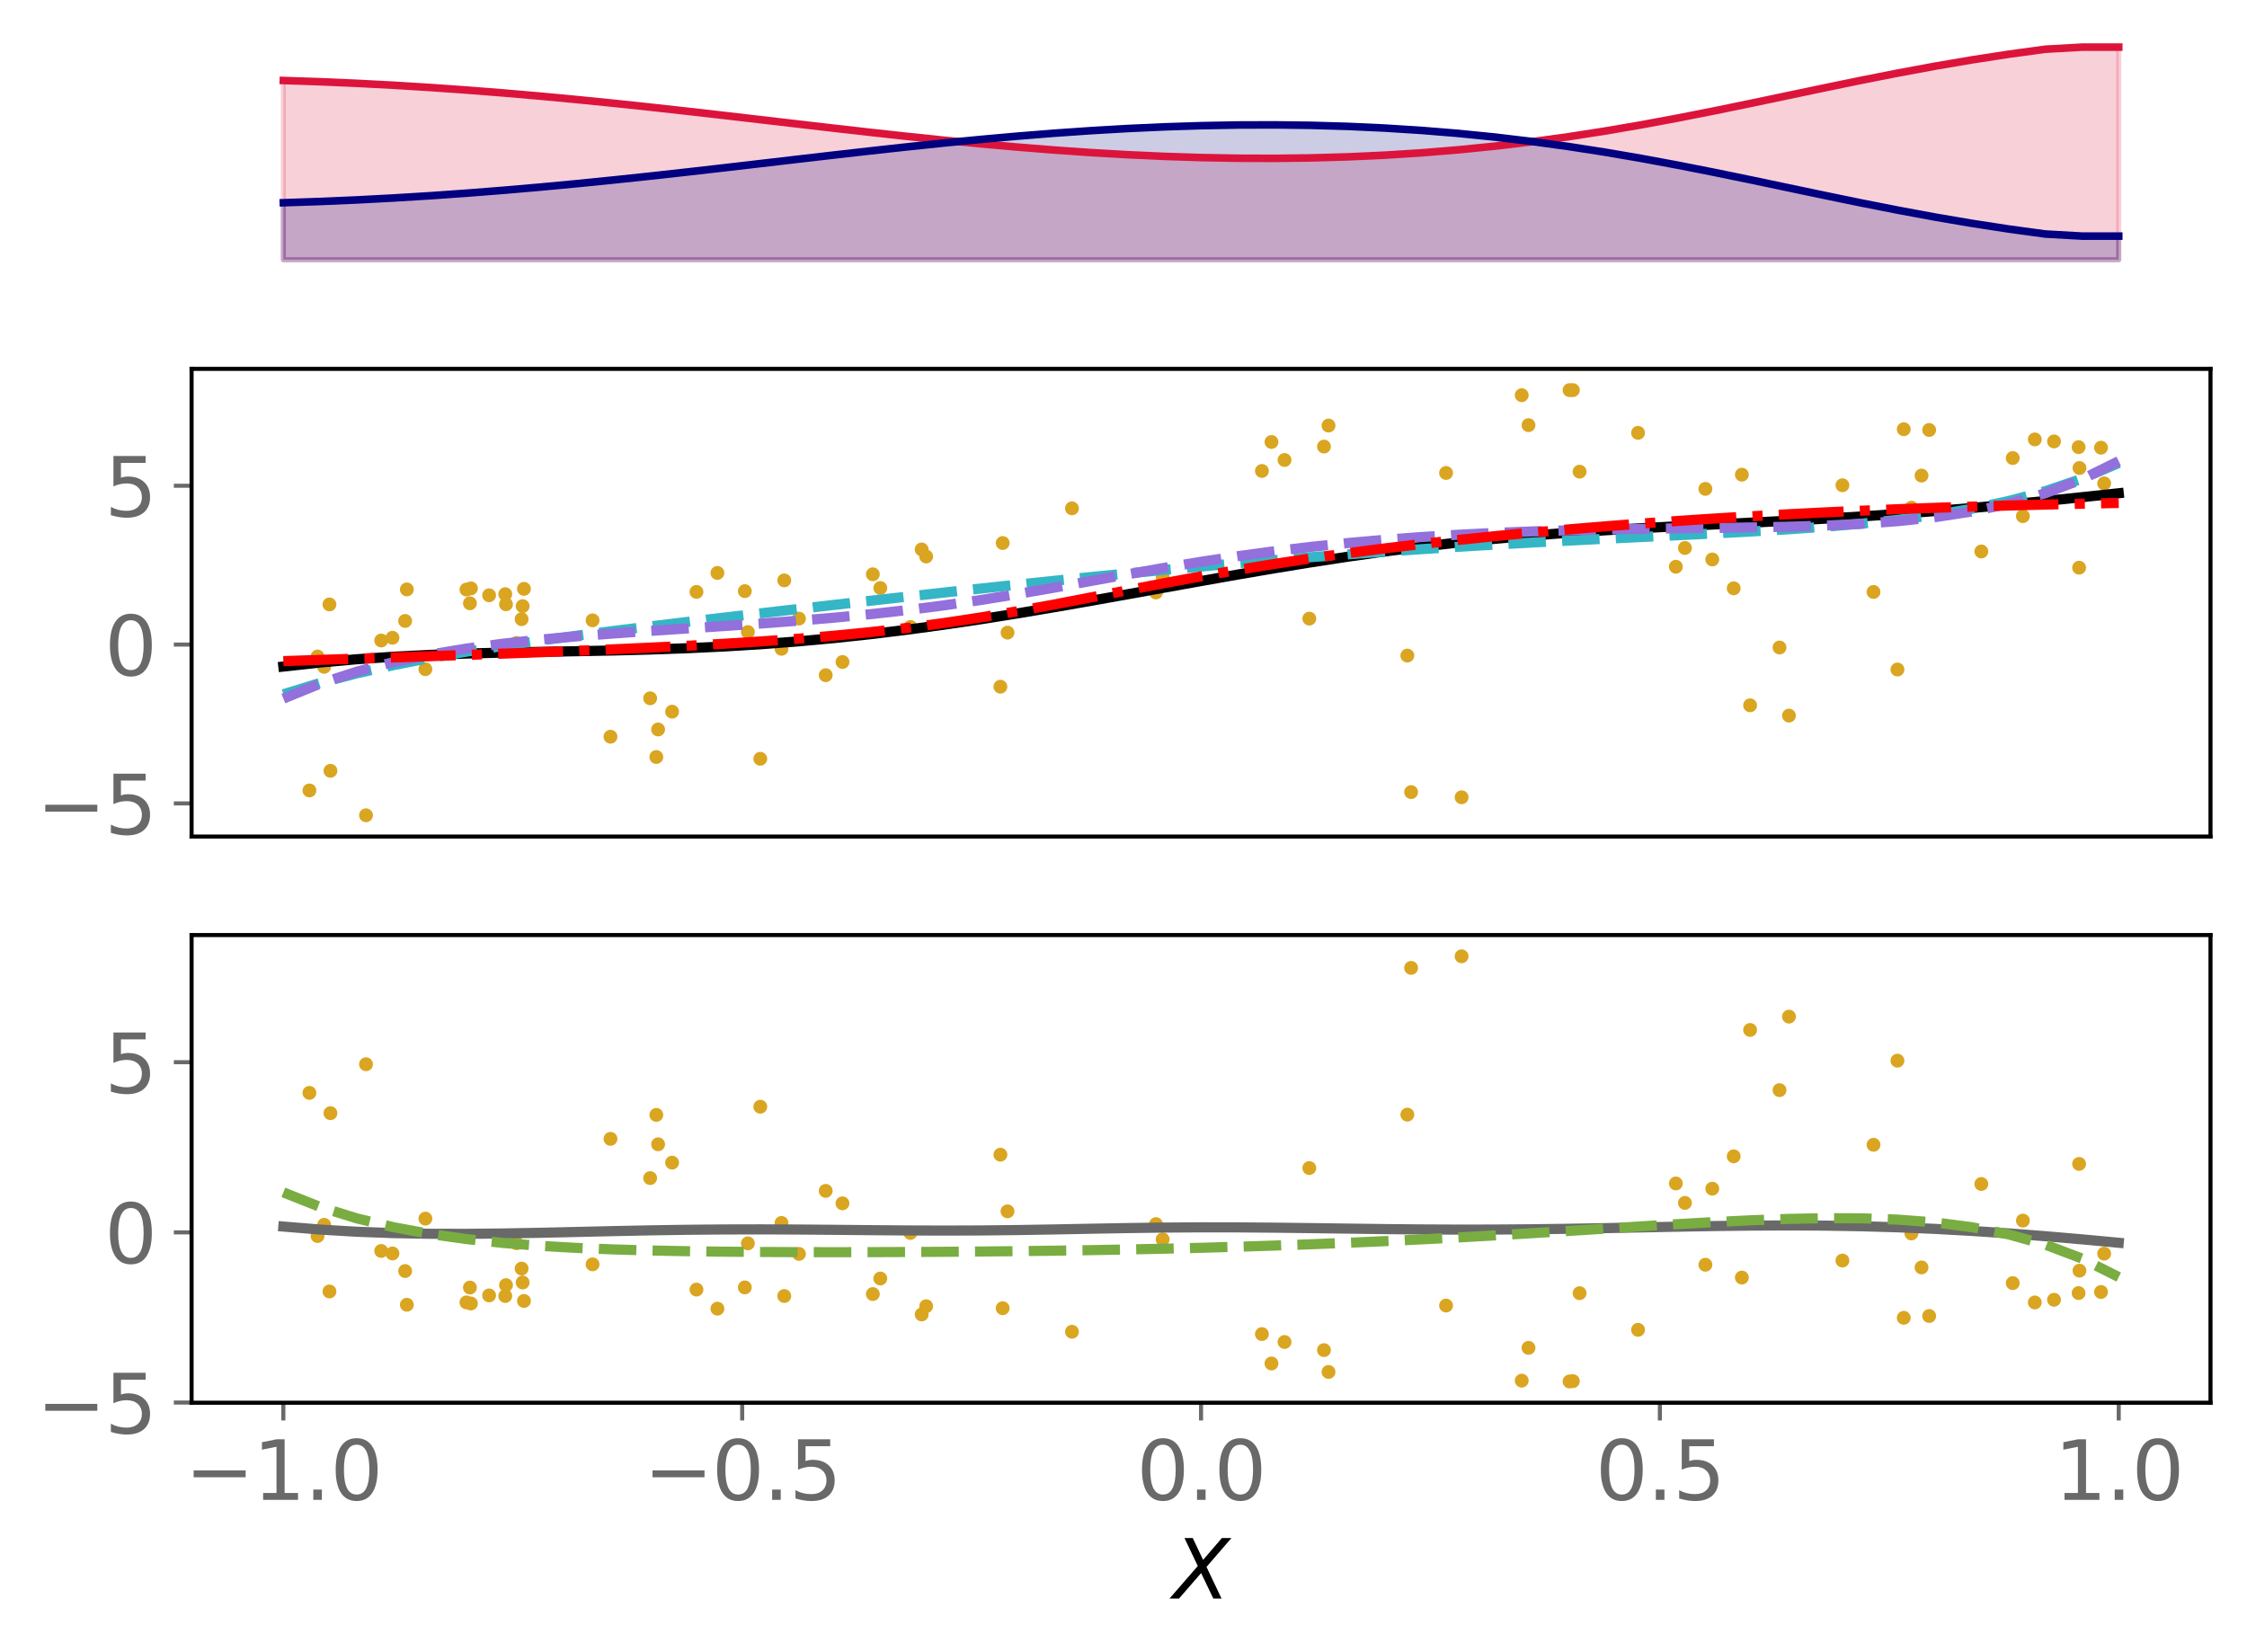 <?xml version="1.0" encoding="utf-8" standalone="no"?>
<!DOCTYPE svg PUBLIC "-//W3C//DTD SVG 1.1//EN"
  "http://www.w3.org/Graphics/SVG/1.1/DTD/svg11.dtd">
<svg xmlns:xlink="http://www.w3.org/1999/xlink" width="443.207pt" height="325.85pt" viewBox="0 0 443.207 325.85" xmlns="http://www.w3.org/2000/svg" version="1.1">
 <defs>
  <style type="text/css">*{stroke-linejoin: round; stroke-linecap: butt}</style>
 </defs>
 <g id="figure_1">
  <g id="patch_1">
   <path d="M 0 325.85 
L 443.207 325.85 
L 443.207 0 
L 0 0 
z
" style="fill: #ffffff"/>
  </g>
  <g id="axes_1">
   <g id="patch_2">
    <path d="M 37.788 53.325 
L 436.007 53.325 
L 436.007 7.2 
L 37.788 7.2 
z
" style="fill: #ffffff"/>
   </g>
   <g id="PolyCollection_1">
    <defs>
     <path id="m15735039fd" d="M 55.888 -274.622 
L 55.888 -309.972 
L 63.129 -309.729 
L 70.369 -309.417 
L 77.609 -309.038 
L 84.85 -308.592 
L 92.09 -308.083 
L 99.331 -307.514 
L 106.571 -306.887 
L 113.811 -306.207 
L 121.052 -305.481 
L 128.292 -304.713 
L 135.532 -303.912 
L 142.773 -303.086 
L 150.013 -302.246 
L 157.254 -301.4 
L 164.494 -300.561 
L 171.734 -299.739 
L 178.975 -298.945 
L 186.215 -298.19 
L 193.455 -297.484 
L 200.696 -296.838 
L 207.936 -296.258 
L 215.176 -295.755 
L 222.417 -295.335 
L 229.657 -295.005 
L 236.898 -294.771 
L 244.138 -294.64 
L 251.378 -294.616 
L 258.619 -294.705 
L 265.859 -294.912 
L 273.099 -295.243 
L 280.34 -295.702 
L 287.58 -296.292 
L 294.82 -297.017 
L 302.061 -297.878 
L 309.301 -298.872 
L 316.541 -299.994 
L 323.782 -301.235 
L 331.022 -302.581 
L 338.263 -304.011 
L 345.503 -305.501 
L 352.743 -307.022 
L 359.984 -308.543 
L 367.224 -310.033 
L 374.464 -311.462 
L 381.705 -312.803 
L 388.945 -314.038 
L 396.185 -315.154 
L 403.426 -316.142 
L 410.666 -316.553 
L 417.907 -316.553 
L 417.907 -274.622 
L 417.907 -274.622 
L 410.666 -274.622 
L 403.426 -274.622 
L 396.185 -274.622 
L 388.945 -274.622 
L 381.705 -274.622 
L 374.464 -274.622 
L 367.224 -274.622 
L 359.984 -274.622 
L 352.743 -274.622 
L 345.503 -274.622 
L 338.263 -274.622 
L 331.022 -274.622 
L 323.782 -274.622 
L 316.541 -274.622 
L 309.301 -274.622 
L 302.061 -274.622 
L 294.82 -274.622 
L 287.58 -274.622 
L 280.34 -274.622 
L 273.099 -274.622 
L 265.859 -274.622 
L 258.619 -274.622 
L 251.378 -274.622 
L 244.138 -274.622 
L 236.898 -274.622 
L 229.657 -274.622 
L 222.417 -274.622 
L 215.176 -274.622 
L 207.936 -274.622 
L 200.696 -274.622 
L 193.455 -274.622 
L 186.215 -274.622 
L 178.975 -274.622 
L 171.734 -274.622 
L 164.494 -274.622 
L 157.254 -274.622 
L 150.013 -274.622 
L 142.773 -274.622 
L 135.532 -274.622 
L 128.292 -274.622 
L 121.052 -274.622 
L 113.811 -274.622 
L 106.571 -274.622 
L 99.331 -274.622 
L 92.09 -274.622 
L 84.85 -274.622 
L 77.609 -274.622 
L 70.369 -274.622 
L 63.129 -274.622 
L 55.888 -274.622 
z
" style="stroke: #dc143c; stroke-opacity: 0.2"/>
    </defs>
    <g clip-path="url(#p55173d5805)">
     <use xlink:href="#m15735039fd" x="0" y="325.85" style="fill: #dc143c; fill-opacity: 0.2; stroke: #dc143c; stroke-opacity: 0.2"/>
    </g>
   </g>
   <g id="PolyCollection_2">
    <defs>
     <path id="md14e7a610e" d="M 55.888 -274.622 
L 55.888 -285.863 
L 63.129 -286.105 
L 70.369 -286.417 
L 77.609 -286.797 
L 84.85 -287.242 
L 92.09 -287.751 
L 99.331 -288.321 
L 106.571 -288.947 
L 113.811 -289.627 
L 121.052 -290.354 
L 128.292 -291.121 
L 135.532 -291.922 
L 142.773 -292.748 
L 150.013 -293.588 
L 157.254 -294.434 
L 164.494 -295.273 
L 171.734 -296.095 
L 178.975 -296.889 
L 186.215 -297.644 
L 193.455 -298.35 
L 200.696 -298.997 
L 207.936 -299.576 
L 215.176 -300.079 
L 222.417 -300.499 
L 229.657 -300.829 
L 236.898 -301.063 
L 244.138 -301.195 
L 251.378 -301.219 
L 258.619 -301.129 
L 265.859 -300.922 
L 273.099 -300.591 
L 280.34 -300.132 
L 287.58 -299.542 
L 294.82 -298.817 
L 302.061 -297.956 
L 309.301 -296.962 
L 316.541 -295.84 
L 323.782 -294.599 
L 331.022 -293.254 
L 338.263 -291.824 
L 345.503 -290.334 
L 352.743 -288.812 
L 359.984 -287.291 
L 367.224 -285.801 
L 374.464 -284.373 
L 381.705 -283.031 
L 388.945 -281.796 
L 396.185 -280.681 
L 403.426 -279.692 
L 410.666 -279.281 
L 417.907 -279.281 
L 417.907 -274.622 
L 417.907 -274.622 
L 410.666 -274.622 
L 403.426 -274.622 
L 396.185 -274.622 
L 388.945 -274.622 
L 381.705 -274.622 
L 374.464 -274.622 
L 367.224 -274.622 
L 359.984 -274.622 
L 352.743 -274.622 
L 345.503 -274.622 
L 338.263 -274.622 
L 331.022 -274.622 
L 323.782 -274.622 
L 316.541 -274.622 
L 309.301 -274.622 
L 302.061 -274.622 
L 294.82 -274.622 
L 287.58 -274.622 
L 280.34 -274.622 
L 273.099 -274.622 
L 265.859 -274.622 
L 258.619 -274.622 
L 251.378 -274.622 
L 244.138 -274.622 
L 236.898 -274.622 
L 229.657 -274.622 
L 222.417 -274.622 
L 215.176 -274.622 
L 207.936 -274.622 
L 200.696 -274.622 
L 193.455 -274.622 
L 186.215 -274.622 
L 178.975 -274.622 
L 171.734 -274.622 
L 164.494 -274.622 
L 157.254 -274.622 
L 150.013 -274.622 
L 142.773 -274.622 
L 135.532 -274.622 
L 128.292 -274.622 
L 121.052 -274.622 
L 113.811 -274.622 
L 106.571 -274.622 
L 99.331 -274.622 
L 92.09 -274.622 
L 84.85 -274.622 
L 77.609 -274.622 
L 70.369 -274.622 
L 63.129 -274.622 
L 55.888 -274.622 
z
" style="stroke: #000080; stroke-opacity: 0.2"/>
    </defs>
    <g clip-path="url(#p55173d5805)">
     <use xlink:href="#md14e7a610e" x="0" y="325.85" style="fill: #000080; fill-opacity: 0.2; stroke: #000080; stroke-opacity: 0.2"/>
    </g>
   </g>
   <g id="matplotlib.axis_1"/>
   <g id="matplotlib.axis_2"/>
   <g id="line2d_1">
    <path d="M 55.888 15.878 
L 63.129 16.121 
L 70.369 16.433 
L 77.609 16.812 
L 84.85 17.258 
L 92.09 17.767 
L 99.331 18.336 
L 106.571 18.963 
L 113.811 19.643 
L 121.052 20.369 
L 128.292 21.137 
L 135.532 21.938 
L 142.773 22.764 
L 150.013 23.604 
L 157.254 24.45 
L 164.494 25.289 
L 171.734 26.111 
L 178.975 26.905 
L 186.215 27.66 
L 193.455 28.366 
L 200.696 29.012 
L 207.936 29.592 
L 215.176 30.095 
L 222.417 30.515 
L 229.657 30.845 
L 236.898 31.079 
L 244.138 31.21 
L 251.378 31.234 
L 258.619 31.145 
L 265.859 30.938 
L 273.099 30.607 
L 280.34 30.148 
L 287.58 29.558 
L 294.82 28.833 
L 302.061 27.972 
L 309.301 26.978 
L 316.541 25.856 
L 323.782 24.615 
L 331.022 23.269 
L 338.263 21.839 
L 345.503 20.349 
L 352.743 18.828 
L 359.984 17.307 
L 367.224 15.817 
L 374.464 14.388 
L 381.705 13.047 
L 388.945 11.812 
L 396.185 10.696 
L 403.426 9.708 
L 410.666 9.297 
L 417.907 9.297 
" clip-path="url(#p55173d5805)" style="fill: none; stroke: #dc143c; stroke-width: 1.5; stroke-linecap: square"/>
   </g>
   <g id="line2d_2">
    <path d="M 55.888 39.987 
L 63.129 39.745 
L 70.369 39.433 
L 77.609 39.053 
L 84.85 38.608 
L 92.09 38.099 
L 99.331 37.529 
L 106.571 36.903 
L 113.811 36.223 
L 121.052 35.496 
L 128.292 34.729 
L 135.532 33.928 
L 142.773 33.102 
L 150.013 32.262 
L 157.254 31.416 
L 164.494 30.577 
L 171.734 29.755 
L 178.975 28.961 
L 186.215 28.206 
L 193.455 27.5 
L 200.696 26.853 
L 207.936 26.274 
L 215.176 25.771 
L 222.417 25.351 
L 229.657 25.021 
L 236.898 24.787 
L 244.138 24.655 
L 251.378 24.631 
L 258.619 24.721 
L 265.859 24.928 
L 273.099 25.259 
L 280.34 25.718 
L 287.58 26.308 
L 294.82 27.033 
L 302.061 27.894 
L 309.301 28.888 
L 316.541 30.01 
L 323.782 31.251 
L 331.022 32.596 
L 338.263 34.026 
L 345.503 35.516 
L 352.743 37.038 
L 359.984 38.559 
L 367.224 40.049 
L 374.464 41.477 
L 381.705 42.819 
L 388.945 44.054 
L 396.185 45.169 
L 403.426 46.158 
L 410.666 46.569 
L 417.907 46.569 
" clip-path="url(#p55173d5805)" style="fill: none; stroke: #000080; stroke-width: 1.5; stroke-linecap: square"/>
   </g>
  </g>
  <g id="axes_2">
   <g id="patch_3">
    <path d="M 37.788 165.002 
L 436.007 165.002 
L 436.007 72.753 
L 37.788 72.753 
z
" style="fill: #ffffff"/>
   </g>
   <g id="PathCollection_1">
    <defs>
     <path id="maec6680004" d="M 0 0.866 
C 0.23 0.866 0.45 0.775 0.612 0.612 
C 0.775 0.45 0.866 0.23 0.866 0 
C 0.866 -0.23 0.775 -0.45 0.612 -0.612 
C 0.45 -0.775 0.23 -0.866 0 -0.866 
C -0.23 -0.866 -0.45 -0.775 -0.612 -0.612 
C -0.775 -0.45 -0.866 -0.23 -0.866 0 
C -0.866 0.23 -0.775 0.45 -0.612 0.612 
C -0.45 0.775 -0.23 0.866 0 0.866 
z
" style="stroke: #daa520"/>
    </defs>
    <g clip-path="url(#p5792903a82)">
     <use xlink:href="#maec6680004" x="103.089" y="119.555" style="fill: #daa520; stroke: #daa520"/>
     <use xlink:href="#maec6680004" x="278.331" y="156.238" style="fill: #daa520; stroke: #daa520"/>
     <use xlink:href="#maec6680004" x="253.366" y="90.732" style="fill: #daa520; stroke: #daa520"/>
     <use xlink:href="#maec6680004" x="311.564" y="93.033" style="fill: #daa520; stroke: #daa520"/>
     <use xlink:href="#maec6680004" x="396.999" y="90.347" style="fill: #daa520; stroke: #daa520"/>
     <use xlink:href="#maec6680004" x="166.176" y="130.577" style="fill: #daa520; stroke: #daa520"/>
     <use xlink:href="#maec6680004" x="162.867" y="133.175" style="fill: #daa520; stroke: #daa520"/>
     <use xlink:href="#maec6680004" x="65.179" y="152.038" style="fill: #daa520; stroke: #daa520"/>
     <use xlink:href="#maec6680004" x="129.455" y="149.313" style="fill: #daa520; stroke: #daa520"/>
     <use xlink:href="#maec6680004" x="228.008" y="116.859" style="fill: #daa520; stroke: #daa520"/>
     <use xlink:href="#maec6680004" x="99.807" y="119.188" style="fill: #daa520; stroke: #daa520"/>
     <use xlink:href="#maec6680004" x="369.539" y="116.759" style="fill: #daa520; stroke: #daa520"/>
     <use xlink:href="#maec6680004" x="149.964" y="149.663" style="fill: #daa520; stroke: #daa520"/>
     <use xlink:href="#maec6680004" x="197.773" y="107.108" style="fill: #daa520; stroke: #daa520"/>
     <use xlink:href="#maec6680004" x="181.796" y="108.374" style="fill: #daa520; stroke: #daa520"/>
     <use xlink:href="#maec6680004" x="137.375" y="116.749" style="fill: #daa520; stroke: #daa520"/>
     <use xlink:href="#maec6680004" x="409.991" y="88.195" style="fill: #daa520; stroke: #daa520"/>
     <use xlink:href="#maec6680004" x="96.474" y="117.415" style="fill: #daa520; stroke: #daa520"/>
     <use xlink:href="#maec6680004" x="374.258" y="132.055" style="fill: #daa520; stroke: #daa520"/>
     <use xlink:href="#maec6680004" x="285.228" y="93.286" style="fill: #daa520; stroke: #daa520"/>
     <use xlink:href="#maec6680004" x="345.196" y="139.118" style="fill: #daa520; stroke: #daa520"/>
     <use xlink:href="#maec6680004" x="262.044" y="83.939" style="fill: #daa520; stroke: #daa520"/>
     <use xlink:href="#maec6680004" x="173.634" y="115.979" style="fill: #daa520; stroke: #daa520"/>
     <use xlink:href="#maec6680004" x="182.68" y="109.768" style="fill: #daa520; stroke: #daa520"/>
     <use xlink:href="#maec6680004" x="179.57" y="123.664" style="fill: #daa520; stroke: #daa520"/>
     <use xlink:href="#maec6680004" x="75.191" y="126.336" style="fill: #daa520; stroke: #daa520"/>
     <use xlink:href="#maec6680004" x="288.291" y="157.258" style="fill: #daa520; stroke: #daa520"/>
     <use xlink:href="#maec6680004" x="301.487" y="83.857" style="fill: #daa520; stroke: #daa520"/>
     <use xlink:href="#maec6680004" x="211.44" y="100.264" style="fill: #daa520; stroke: #daa520"/>
     <use xlink:href="#maec6680004" x="248.903" y="92.894" style="fill: #daa520; stroke: #daa520"/>
     <use xlink:href="#maec6680004" x="390.805" y="108.774" style="fill: #daa520; stroke: #daa520"/>
     <use xlink:href="#maec6680004" x="102.882" y="122.124" style="fill: #daa520; stroke: #daa520"/>
     <use xlink:href="#maec6680004" x="323.094" y="85.374" style="fill: #daa520; stroke: #daa520"/>
     <use xlink:href="#maec6680004" x="99.659" y="117.192" style="fill: #daa520; stroke: #daa520"/>
     <use xlink:href="#maec6680004" x="310.237" y="76.95" style="fill: #daa520; stroke: #daa520"/>
     <use xlink:href="#maec6680004" x="350.998" y="127.714" style="fill: #daa520; stroke: #daa520"/>
     <use xlink:href="#maec6680004" x="154.152" y="127.973" style="fill: #daa520; stroke: #daa520"/>
     <use xlink:href="#maec6680004" x="261.144" y="88.083" style="fill: #daa520; stroke: #daa520"/>
     <use xlink:href="#maec6680004" x="375.505" y="84.661" style="fill: #daa520; stroke: #daa520"/>
     <use xlink:href="#maec6680004" x="147.514" y="124.666" style="fill: #daa520; stroke: #daa520"/>
     <use xlink:href="#maec6680004" x="300.15" y="77.948" style="fill: #daa520; stroke: #daa520"/>
     <use xlink:href="#maec6680004" x="92.688" y="118.995" style="fill: #daa520; stroke: #daa520"/>
     <use xlink:href="#maec6680004" x="405.143" y="87.067" style="fill: #daa520; stroke: #daa520"/>
     <use xlink:href="#maec6680004" x="309.584" y="76.946" style="fill: #daa520; stroke: #daa520"/>
     <use xlink:href="#maec6680004" x="128.239" y="137.737" style="fill: #daa520; stroke: #daa520"/>
     <use xlink:href="#maec6680004" x="250.791" y="87.178" style="fill: #daa520; stroke: #daa520"/>
     <use xlink:href="#maec6680004" x="379.011" y="93.805" style="fill: #daa520; stroke: #daa520"/>
     <use xlink:href="#maec6680004" x="332.343" y="108.085" style="fill: #daa520; stroke: #daa520"/>
     <use xlink:href="#maec6680004" x="79.91" y="122.478" style="fill: #daa520; stroke: #daa520"/>
     <use xlink:href="#maec6680004" x="92.002" y="116.285" style="fill: #daa520; stroke: #daa520"/>
     <use xlink:href="#maec6680004" x="129.807" y="143.884" style="fill: #daa520; stroke: #daa520"/>
     <use xlink:href="#maec6680004" x="80.251" y="116.257" style="fill: #daa520; stroke: #daa520"/>
     <use xlink:href="#maec6680004" x="83.905" y="131.992" style="fill: #daa520; stroke: #daa520"/>
     <use xlink:href="#maec6680004" x="198.727" y="124.78" style="fill: #daa520; stroke: #daa520"/>
     <use xlink:href="#maec6680004" x="352.862" y="141.145" style="fill: #daa520; stroke: #daa520"/>
     <use xlink:href="#maec6680004" x="399.003" y="101.802" style="fill: #daa520; stroke: #daa520"/>
     <use xlink:href="#maec6680004" x="154.69" y="114.476" style="fill: #daa520; stroke: #daa520"/>
     <use xlink:href="#maec6680004" x="401.354" y="86.671" style="fill: #daa520; stroke: #daa520"/>
     <use xlink:href="#maec6680004" x="77.409" y="125.798" style="fill: #daa520; stroke: #daa520"/>
     <use xlink:href="#maec6680004" x="103.347" y="116.142" style="fill: #daa520; stroke: #daa520"/>
     <use xlink:href="#maec6680004" x="72.193" y="160.809" style="fill: #daa520; stroke: #daa520"/>
     <use xlink:href="#maec6680004" x="92.884" y="116.054" style="fill: #daa520; stroke: #daa520"/>
     <use xlink:href="#maec6680004" x="363.409" y="95.712" style="fill: #daa520; stroke: #daa520"/>
     <use xlink:href="#maec6680004" x="61.03" y="155.909" style="fill: #daa520; stroke: #daa520"/>
     <use xlink:href="#maec6680004" x="277.59" y="129.307" style="fill: #daa520; stroke: #daa520"/>
     <use xlink:href="#maec6680004" x="157.591" y="122.008" style="fill: #daa520; stroke: #daa520"/>
     <use xlink:href="#maec6680004" x="64.983" y="119.217" style="fill: #daa520; stroke: #daa520"/>
     <use xlink:href="#maec6680004" x="414.411" y="88.299" style="fill: #daa520; stroke: #daa520"/>
     <use xlink:href="#maec6680004" x="415.034" y="95.346" style="fill: #daa520; stroke: #daa520"/>
     <use xlink:href="#maec6680004" x="62.631" y="129.499" style="fill: #daa520; stroke: #daa520"/>
     <use xlink:href="#maec6680004" x="197.323" y="135.449" style="fill: #daa520; stroke: #daa520"/>
     <use xlink:href="#maec6680004" x="343.57" y="93.627" style="fill: #daa520; stroke: #daa520"/>
     <use xlink:href="#maec6680004" x="336.375" y="96.429" style="fill: #daa520; stroke: #daa520"/>
     <use xlink:href="#maec6680004" x="330.552" y="111.785" style="fill: #daa520; stroke: #daa520"/>
     <use xlink:href="#maec6680004" x="258.254" y="122.02" style="fill: #daa520; stroke: #daa520"/>
     <use xlink:href="#maec6680004" x="410.088" y="111.97" style="fill: #daa520; stroke: #daa520"/>
     <use xlink:href="#maec6680004" x="116.88" y="122.357" style="fill: #daa520; stroke: #daa520"/>
     <use xlink:href="#maec6680004" x="377.017" y="100.134" style="fill: #daa520; stroke: #daa520"/>
     <use xlink:href="#maec6680004" x="380.517" y="84.808" style="fill: #daa520; stroke: #daa520"/>
     <use xlink:href="#maec6680004" x="337.734" y="110.351" style="fill: #daa520; stroke: #daa520"/>
     <use xlink:href="#maec6680004" x="63.934" y="131.523" style="fill: #daa520; stroke: #daa520"/>
     <use xlink:href="#maec6680004" x="172.163" y="113.274" style="fill: #daa520; stroke: #daa520"/>
     <use xlink:href="#maec6680004" x="341.962" y="116.041" style="fill: #daa520; stroke: #daa520"/>
     <use xlink:href="#maec6680004" x="229.324" y="113.805" style="fill: #daa520; stroke: #daa520"/>
     <use xlink:href="#maec6680004" x="141.505" y="113.007" style="fill: #daa520; stroke: #daa520"/>
     <use xlink:href="#maec6680004" x="146.914" y="116.596" style="fill: #daa520; stroke: #daa520"/>
     <use xlink:href="#maec6680004" x="120.415" y="145.311" style="fill: #daa520; stroke: #daa520"/>
     <use xlink:href="#maec6680004" x="132.567" y="140.373" style="fill: #daa520; stroke: #daa520"/>
     <use xlink:href="#maec6680004" x="101.87" y="126.83" style="fill: #daa520; stroke: #daa520"/>
     <use xlink:href="#maec6680004" x="410.164" y="92.314" style="fill: #daa520; stroke: #daa520"/>
    </g>
   </g>
   <g id="matplotlib.axis_3"/>
   <g id="matplotlib.axis_4">
    <g id="ytick_1">
     <g id="line2d_3">
      <defs>
       <path id="m796fd68e84" d="M 0 0 
L -3.5 0 
" style="stroke: #696969; stroke-width: 0.8"/>
      </defs>
      <g>
       <use xlink:href="#m796fd68e84" x="37.788" y="158.469" style="fill: #696969; stroke: #696969; stroke-width: 0.8"/>
      </g>
     </g>
     <g id="text_1">
      <!-- −5 -->
      <g style="fill: #696969" transform="translate(7.2 164.548) scale(0.16 -0.16)">
       <defs>
        <path id="DejaVuSans-2212" d="M 678 2272 
L 4684 2272 
L 4684 1741 
L 678 1741 
L 678 2272 
z
" transform="scale(0.016)"/>
        <path id="DejaVuSans-35" d="M 691 4666 
L 3169 4666 
L 3169 4134 
L 1269 4134 
L 1269 2991 
Q 1406 3038 1543 3061 
Q 1681 3084 1819 3084 
Q 2600 3084 3056 2656 
Q 3513 2228 3513 1497 
Q 3513 744 3044 326 
Q 2575 -91 1722 -91 
Q 1428 -91 1123 -41 
Q 819 9 494 109 
L 494 744 
Q 775 591 1075 516 
Q 1375 441 1709 441 
Q 2250 441 2565 725 
Q 2881 1009 2881 1497 
Q 2881 1984 2565 2268 
Q 2250 2553 1709 2553 
Q 1456 2553 1204 2497 
Q 953 2441 691 2322 
L 691 4666 
z
" transform="scale(0.016)"/>
       </defs>
       <use xlink:href="#DejaVuSans-2212"/>
       <use xlink:href="#DejaVuSans-35" x="83.789"/>
      </g>
     </g>
    </g>
    <g id="ytick_2">
     <g id="line2d_4">
      <g>
       <use xlink:href="#m796fd68e84" x="37.788" y="127.138" style="fill: #696969; stroke: #696969; stroke-width: 0.8"/>
      </g>
     </g>
     <g id="text_2">
      <!-- 0 -->
      <g style="fill: #696969" transform="translate(20.608 133.217) scale(0.16 -0.16)">
       <defs>
        <path id="DejaVuSans-30" d="M 2034 4250 
Q 1547 4250 1301 3770 
Q 1056 3291 1056 2328 
Q 1056 1369 1301 889 
Q 1547 409 2034 409 
Q 2525 409 2770 889 
Q 3016 1369 3016 2328 
Q 3016 3291 2770 3770 
Q 2525 4250 2034 4250 
z
M 2034 4750 
Q 2819 4750 3233 4129 
Q 3647 3509 3647 2328 
Q 3647 1150 3233 529 
Q 2819 -91 2034 -91 
Q 1250 -91 836 529 
Q 422 1150 422 2328 
Q 422 3509 836 4129 
Q 1250 4750 2034 4750 
z
" transform="scale(0.016)"/>
       </defs>
       <use xlink:href="#DejaVuSans-30"/>
      </g>
     </g>
    </g>
    <g id="ytick_3">
     <g id="line2d_5">
      <g>
       <use xlink:href="#m796fd68e84" x="37.788" y="95.808" style="fill: #696969; stroke: #696969; stroke-width: 0.8"/>
      </g>
     </g>
     <g id="text_3">
      <!-- 5 -->
      <g style="fill: #696969" transform="translate(20.608 101.887) scale(0.16 -0.16)">
       <use xlink:href="#DejaVuSans-35"/>
      </g>
     </g>
    </g>
   </g>
   <g id="line2d_6">
    <path d="M 55.888 131.471 
L 63.129 130.675 
L 70.369 130.033 
L 77.609 129.537 
L 84.85 129.169 
L 92.09 128.905 
L 99.331 128.717 
L 106.571 128.574 
L 113.811 128.446 
L 121.052 128.302 
L 128.292 128.114 
L 135.532 127.858 
L 142.773 127.516 
L 150.013 127.075 
L 157.254 126.524 
L 164.494 125.86 
L 171.734 125.084 
L 178.975 124.2 
L 186.215 123.215 
L 193.455 122.14 
L 200.696 120.988 
L 207.936 119.772 
L 215.176 118.509 
L 222.417 117.214 
L 229.657 115.907 
L 236.898 114.606 
L 244.138 113.327 
L 251.378 112.09 
L 258.619 110.91 
L 265.859 109.802 
L 273.099 108.779 
L 280.34 107.848 
L 287.58 107.014 
L 294.82 106.279 
L 302.061 105.638 
L 309.301 105.083 
L 316.541 104.602 
L 323.782 104.179 
L 331.022 103.797 
L 338.263 103.438 
L 345.503 103.08 
L 352.743 102.708 
L 359.984 102.305 
L 367.224 101.858 
L 374.464 101.359 
L 381.705 100.804 
L 388.945 100.192 
L 396.185 99.526 
L 403.426 98.814 
L 410.666 98.066 
L 417.907 97.29 
" clip-path="url(#p5792903a82)" style="fill: none; stroke: #000000; stroke-width: 2; stroke-linecap: square"/>
   </g>
   <g id="line2d_7">
    <path d="M 55.888 136.94 
L 63.129 134.708 
L 70.369 132.816 
L 77.609 131.192 
L 84.85 129.777 
L 92.09 128.523 
L 99.331 127.391 
L 106.571 126.349 
L 113.811 125.374 
L 121.052 124.445 
L 128.292 123.55 
L 135.532 122.677 
L 142.773 121.821 
L 150.013 120.976 
L 157.254 120.139 
L 164.494 119.311 
L 171.734 118.49 
L 178.975 117.679 
L 186.215 116.878 
L 193.455 116.09 
L 200.696 115.317 
L 207.936 114.56 
L 215.176 113.822 
L 222.417 113.105 
L 229.657 112.411 
L 236.898 111.741 
L 244.138 111.098 
L 251.378 110.483 
L 258.619 109.897 
L 265.859 109.341 
L 273.099 108.816 
L 280.34 108.322 
L 287.58 107.858 
L 294.82 107.425 
L 302.061 107.018 
L 309.301 106.636 
L 316.541 106.273 
L 323.782 105.922 
L 331.022 105.573 
L 338.263 105.215 
L 345.503 104.831 
L 352.743 104.399 
L 359.984 103.894 
L 367.224 103.282 
L 374.464 102.523 
L 381.705 101.568 
L 388.945 100.358 
L 396.185 98.822 
L 403.426 96.874 
L 410.666 94.417 
L 417.907 91.332 
" clip-path="url(#p5792903a82)" style="fill: none; stroke-dasharray: 7.4,3.2; stroke-dashoffset: 0; stroke: #34b6c6; stroke-width: 2"/>
   </g>
   <g id="line2d_8">
    <path d="M 55.888 137.793 
L 63.129 134.843 
L 70.369 132.484 
L 77.609 130.604 
L 84.85 129.106 
L 92.09 127.91 
L 99.331 126.947 
L 106.571 126.163 
L 113.811 125.509 
L 121.052 124.946 
L 128.292 124.44 
L 135.532 123.963 
L 142.773 123.488 
L 150.013 122.991 
L 157.254 122.448 
L 164.494 121.839 
L 171.734 121.139 
L 178.975 120.332 
L 186.215 119.402 
L 193.455 118.346 
L 200.696 117.174 
L 207.936 115.911 
L 215.176 114.597 
L 222.417 113.28 
L 229.657 112.004 
L 236.898 110.806 
L 244.138 109.71 
L 251.378 108.727 
L 258.619 107.862 
L 265.859 107.111 
L 273.099 106.468 
L 280.34 105.926 
L 287.58 105.478 
L 294.82 105.114 
L 302.061 104.826 
L 309.301 104.604 
L 316.541 104.437 
L 323.782 104.314 
L 331.022 104.219 
L 338.263 104.133 
L 345.503 104.033 
L 352.743 103.89 
L 359.984 103.666 
L 367.224 103.316 
L 374.464 102.785 
L 381.705 102.005 
L 388.945 100.895 
L 396.185 99.359 
L 403.426 97.284 
L 410.666 94.537 
L 417.907 90.961 
" clip-path="url(#p5792903a82)" style="fill: none; stroke-dasharray: 7.4,3.2; stroke-dashoffset: 0; stroke: #9370db; stroke-width: 2"/>
   </g>
   <g id="line2d_9">
    <path d="M 55.888 130.4 
L 63.129 130.159 
L 70.369 129.917 
L 77.609 129.674 
L 84.85 129.428 
L 92.09 129.177 
L 99.331 128.919 
L 106.571 128.65 
L 113.811 128.368 
L 121.052 128.067 
L 128.292 127.741 
L 135.532 127.382 
L 142.773 126.981 
L 150.013 126.525 
L 157.254 126 
L 164.494 125.39 
L 171.734 124.678 
L 178.975 123.847 
L 186.215 122.884 
L 193.455 121.786 
L 200.696 120.561 
L 207.936 119.233 
L 215.176 117.838 
L 222.417 116.422 
L 229.657 115.024 
L 236.898 113.68 
L 244.138 112.41 
L 251.378 111.225 
L 258.619 110.126 
L 265.859 109.111 
L 273.099 108.174 
L 280.34 107.308 
L 287.58 106.505 
L 294.82 105.76 
L 302.061 105.068 
L 309.301 104.423 
L 316.541 103.823 
L 323.782 103.266 
L 331.022 102.749 
L 338.263 102.271 
L 345.503 101.831 
L 352.743 101.429 
L 359.984 101.063 
L 367.224 100.731 
L 374.464 100.432 
L 381.705 100.164 
L 388.945 99.924 
L 396.185 99.711 
L 403.426 99.521 
L 410.666 99.354 
L 417.907 99.205 
" clip-path="url(#p5792903a82)" style="fill: none; stroke-dasharray: 12.8,3.2,2,3.2; stroke-dashoffset: 0; stroke: #ff0000; stroke-width: 2"/>
   </g>
   <g id="patch_4">
    <path d="M 37.788 165.002 
L 37.788 72.753 
" style="fill: none; stroke: #000000; stroke-width: 0.8; stroke-linejoin: miter; stroke-linecap: square"/>
   </g>
   <g id="patch_5">
    <path d="M 436.007 165.002 
L 436.007 72.753 
" style="fill: none; stroke: #000000; stroke-width: 0.8; stroke-linejoin: miter; stroke-linecap: square"/>
   </g>
   <g id="patch_6">
    <path d="M 37.788 165.002 
L 436.007 165.002 
" style="fill: none; stroke: #000000; stroke-width: 0.8; stroke-linejoin: miter; stroke-linecap: square"/>
   </g>
   <g id="patch_7">
    <path d="M 37.788 72.753 
L 436.007 72.753 
" style="fill: none; stroke: #000000; stroke-width: 0.8; stroke-linejoin: miter; stroke-linecap: square"/>
   </g>
  </g>
  <g id="axes_3">
   <g id="patch_8">
    <path d="M 37.788 276.68 
L 436.007 276.68 
L 436.007 184.43 
L 37.788 184.43 
z
" style="fill: #ffffff"/>
   </g>
   <g id="PathCollection_2">
    <g clip-path="url(#pe427008051)">
     <use xlink:href="#maec6680004" x="103.089" y="252.96" style="fill: #daa520; stroke: #daa520"/>
     <use xlink:href="#maec6680004" x="278.331" y="190.907" style="fill: #daa520; stroke: #daa520"/>
     <use xlink:href="#maec6680004" x="253.366" y="264.698" style="fill: #daa520; stroke: #daa520"/>
     <use xlink:href="#maec6680004" x="311.564" y="255.073" style="fill: #daa520; stroke: #daa520"/>
     <use xlink:href="#maec6680004" x="396.999" y="253.084" style="fill: #daa520; stroke: #daa520"/>
     <use xlink:href="#maec6680004" x="166.176" y="237.352" style="fill: #daa520; stroke: #daa520"/>
     <use xlink:href="#maec6680004" x="162.867" y="234.892" style="fill: #daa520; stroke: #daa520"/>
     <use xlink:href="#maec6680004" x="65.179" y="219.564" style="fill: #daa520; stroke: #daa520"/>
     <use xlink:href="#maec6680004" x="129.455" y="219.907" style="fill: #daa520; stroke: #daa520"/>
     <use xlink:href="#maec6680004" x="228.008" y="241.448" style="fill: #daa520; stroke: #daa520"/>
     <use xlink:href="#maec6680004" x="99.807" y="253.482" style="fill: #daa520; stroke: #daa520"/>
     <use xlink:href="#maec6680004" x="369.539" y="225.8" style="fill: #daa520; stroke: #daa520"/>
     <use xlink:href="#maec6680004" x="149.964" y="218.292" style="fill: #daa520; stroke: #daa520"/>
     <use xlink:href="#maec6680004" x="197.773" y="258.034" style="fill: #daa520; stroke: #daa520"/>
     <use xlink:href="#maec6680004" x="181.796" y="259.267" style="fill: #daa520; stroke: #daa520"/>
     <use xlink:href="#maec6680004" x="137.375" y="254.363" style="fill: #daa520; stroke: #daa520"/>
     <use xlink:href="#maec6680004" x="409.991" y="255.046" style="fill: #daa520; stroke: #daa520"/>
     <use xlink:href="#maec6680004" x="96.474" y="255.51" style="fill: #daa520; stroke: #daa520"/>
     <use xlink:href="#maec6680004" x="374.258" y="209.208" style="fill: #daa520; stroke: #daa520"/>
     <use xlink:href="#maec6680004" x="285.228" y="257.51" style="fill: #daa520; stroke: #daa520"/>
     <use xlink:href="#maec6680004" x="345.196" y="203.151" style="fill: #daa520; stroke: #daa520"/>
     <use xlink:href="#maec6680004" x="262.044" y="270.606" style="fill: #daa520; stroke: #daa520"/>
     <use xlink:href="#maec6680004" x="173.634" y="252.175" style="fill: #daa520; stroke: #daa520"/>
     <use xlink:href="#maec6680004" x="182.68" y="257.649" style="fill: #daa520; stroke: #daa520"/>
     <use xlink:href="#maec6680004" x="179.57" y="243.193" style="fill: #daa520; stroke: #daa520"/>
     <use xlink:href="#maec6680004" x="75.191" y="246.74" style="fill: #daa520; stroke: #daa520"/>
     <use xlink:href="#maec6680004" x="288.291" y="188.624" style="fill: #daa520; stroke: #daa520"/>
     <use xlink:href="#maec6680004" x="301.487" y="265.857" style="fill: #daa520; stroke: #daa520"/>
     <use xlink:href="#maec6680004" x="211.44" y="262.681" style="fill: #daa520; stroke: #daa520"/>
     <use xlink:href="#maec6680004" x="248.903" y="263.138" style="fill: #daa520; stroke: #daa520"/>
     <use xlink:href="#maec6680004" x="390.805" y="233.534" style="fill: #daa520; stroke: #daa520"/>
     <use xlink:href="#maec6680004" x="102.882" y="250.216" style="fill: #daa520; stroke: #daa520"/>
     <use xlink:href="#maec6680004" x="323.094" y="262.299" style="fill: #daa520; stroke: #daa520"/>
     <use xlink:href="#maec6680004" x="99.659" y="255.626" style="fill: #daa520; stroke: #daa520"/>
     <use xlink:href="#maec6680004" x="310.237" y="272.422" style="fill: #daa520; stroke: #daa520"/>
     <use xlink:href="#maec6680004" x="350.998" y="215.018" style="fill: #daa520; stroke: #daa520"/>
     <use xlink:href="#maec6680004" x="154.152" y="241.214" style="fill: #daa520; stroke: #daa520"/>
     <use xlink:href="#maec6680004" x="261.144" y="266.303" style="fill: #daa520; stroke: #daa520"/>
     <use xlink:href="#maec6680004" x="375.505" y="259.929" style="fill: #daa520; stroke: #daa520"/>
     <use xlink:href="#maec6680004" x="147.514" y="245.243" style="fill: #daa520; stroke: #daa520"/>
     <use xlink:href="#maec6680004" x="300.15" y="272.32" style="fill: #daa520; stroke: #daa520"/>
     <use xlink:href="#maec6680004" x="92.688" y="253.961" style="fill: #daa520; stroke: #daa520"/>
     <use xlink:href="#maec6680004" x="405.143" y="256.374" style="fill: #daa520; stroke: #daa520"/>
     <use xlink:href="#maec6680004" x="309.584" y="272.487" style="fill: #daa520; stroke: #daa520"/>
     <use xlink:href="#maec6680004" x="128.239" y="232.371" style="fill: #daa520; stroke: #daa520"/>
     <use xlink:href="#maec6680004" x="250.791" y="268.937" style="fill: #daa520; stroke: #daa520"/>
     <use xlink:href="#maec6680004" x="379.011" y="249.992" style="fill: #daa520; stroke: #daa520"/>
     <use xlink:href="#maec6680004" x="332.343" y="237.264" style="fill: #daa520; stroke: #daa520"/>
     <use xlink:href="#maec6680004" x="79.91" y="250.702" style="fill: #daa520; stroke: #daa520"/>
     <use xlink:href="#maec6680004" x="92.002" y="256.891" style="fill: #daa520; stroke: #daa520"/>
     <use xlink:href="#maec6680004" x="129.807" y="225.705" style="fill: #daa520; stroke: #daa520"/>
     <use xlink:href="#maec6680004" x="80.251" y="257.354" style="fill: #daa520; stroke: #daa520"/>
     <use xlink:href="#maec6680004" x="83.905" y="240.364" style="fill: #daa520; stroke: #daa520"/>
     <use xlink:href="#maec6680004" x="198.727" y="238.926" style="fill: #daa520; stroke: #daa520"/>
     <use xlink:href="#maec6680004" x="352.862" y="200.522" style="fill: #daa520; stroke: #daa520"/>
     <use xlink:href="#maec6680004" x="399.003" y="240.754" style="fill: #daa520; stroke: #daa520"/>
     <use xlink:href="#maec6680004" x="154.69" y="255.63" style="fill: #daa520; stroke: #daa520"/>
     <use xlink:href="#maec6680004" x="401.354" y="256.898" style="fill: #daa520; stroke: #daa520"/>
     <use xlink:href="#maec6680004" x="77.409" y="247.235" style="fill: #daa520; stroke: #daa520"/>
     <use xlink:href="#maec6680004" x="103.347" y="256.607" style="fill: #daa520; stroke: #daa520"/>
     <use xlink:href="#maec6680004" x="72.193" y="209.916" style="fill: #daa520; stroke: #daa520"/>
     <use xlink:href="#maec6680004" x="92.884" y="257.105" style="fill: #daa520; stroke: #daa520"/>
     <use xlink:href="#maec6680004" x="363.409" y="248.636" style="fill: #daa520; stroke: #daa520"/>
     <use xlink:href="#maec6680004" x="61.03" y="215.564" style="fill: #daa520; stroke: #daa520"/>
     <use xlink:href="#maec6680004" x="277.59" y="219.852" style="fill: #daa520; stroke: #daa520"/>
     <use xlink:href="#maec6680004" x="157.591" y="247.325" style="fill: #daa520; stroke: #daa520"/>
     <use xlink:href="#maec6680004" x="64.983" y="254.732" style="fill: #daa520; stroke: #daa520"/>
     <use xlink:href="#maec6680004" x="414.411" y="254.835" style="fill: #daa520; stroke: #daa520"/>
     <use xlink:href="#maec6680004" x="415.034" y="247.272" style="fill: #daa520; stroke: #daa520"/>
     <use xlink:href="#maec6680004" x="62.631" y="243.8" style="fill: #daa520; stroke: #daa520"/>
     <use xlink:href="#maec6680004" x="197.323" y="227.754" style="fill: #daa520; stroke: #daa520"/>
     <use xlink:href="#maec6680004" x="343.57" y="251.988" style="fill: #daa520; stroke: #daa520"/>
     <use xlink:href="#maec6680004" x="336.375" y="249.464" style="fill: #daa520; stroke: #daa520"/>
     <use xlink:href="#maec6680004" x="330.552" y="233.43" style="fill: #daa520; stroke: #daa520"/>
     <use xlink:href="#maec6680004" x="258.254" y="230.392" style="fill: #daa520; stroke: #daa520"/>
     <use xlink:href="#maec6680004" x="410.088" y="229.574" style="fill: #daa520; stroke: #daa520"/>
     <use xlink:href="#maec6680004" x="116.88" y="249.383" style="fill: #daa520; stroke: #daa520"/>
     <use xlink:href="#maec6680004" x="377.017" y="243.291" style="fill: #daa520; stroke: #daa520"/>
     <use xlink:href="#maec6680004" x="380.517" y="259.572" style="fill: #daa520; stroke: #daa520"/>
     <use xlink:href="#maec6680004" x="337.734" y="234.457" style="fill: #daa520; stroke: #daa520"/>
     <use xlink:href="#maec6680004" x="63.934" y="241.586" style="fill: #daa520; stroke: #daa520"/>
     <use xlink:href="#maec6680004" x="172.163" y="255.245" style="fill: #daa520; stroke: #daa520"/>
     <use xlink:href="#maec6680004" x="341.962" y="228.079" style="fill: #daa520; stroke: #daa520"/>
     <use xlink:href="#maec6680004" x="229.324" y="244.45" style="fill: #daa520; stroke: #daa520"/>
     <use xlink:href="#maec6680004" x="141.505" y="258.126" style="fill: #daa520; stroke: #daa520"/>
     <use xlink:href="#maec6680004" x="146.914" y="253.93" style="fill: #daa520; stroke: #daa520"/>
     <use xlink:href="#maec6680004" x="120.415" y="224.632" style="fill: #daa520; stroke: #daa520"/>
     <use xlink:href="#maec6680004" x="132.567" y="229.321" style="fill: #daa520; stroke: #daa520"/>
     <use xlink:href="#maec6680004" x="101.87" y="245.214" style="fill: #daa520; stroke: #daa520"/>
     <use xlink:href="#maec6680004" x="410.164" y="250.629" style="fill: #daa520; stroke: #daa520"/>
    </g>
   </g>
   <g id="matplotlib.axis_5">
    <g id="xtick_1">
     <g id="line2d_10">
      <defs>
       <path id="m84a9fbad96" d="M 0 0 
L 0 3.5 
" style="stroke: #696969; stroke-width: 0.8"/>
      </defs>
      <g>
       <use xlink:href="#m84a9fbad96" x="55.888" y="276.68" style="fill: #696969; stroke: #696969; stroke-width: 0.8"/>
      </g>
     </g>
     <g id="text_4">
      <!-- −1.0 -->
      <g style="fill: #696969" transform="translate(36.462 295.837) scale(0.16 -0.16)">
       <defs>
        <path id="DejaVuSans-31" d="M 794 531 
L 1825 531 
L 1825 4091 
L 703 3866 
L 703 4441 
L 1819 4666 
L 2450 4666 
L 2450 531 
L 3481 531 
L 3481 0 
L 794 0 
L 794 531 
z
" transform="scale(0.016)"/>
        <path id="DejaVuSans-2e" d="M 684 794 
L 1344 794 
L 1344 0 
L 684 0 
L 684 794 
z
" transform="scale(0.016)"/>
       </defs>
       <use xlink:href="#DejaVuSans-2212"/>
       <use xlink:href="#DejaVuSans-31" x="83.789"/>
       <use xlink:href="#DejaVuSans-2e" x="147.412"/>
       <use xlink:href="#DejaVuSans-30" x="179.199"/>
      </g>
     </g>
    </g>
    <g id="xtick_2">
     <g id="line2d_11">
      <g>
       <use xlink:href="#m84a9fbad96" x="146.393" y="276.68" style="fill: #696969; stroke: #696969; stroke-width: 0.8"/>
      </g>
     </g>
     <g id="text_5">
      <!-- −0.5 -->
      <g style="fill: #696969" transform="translate(126.967 295.837) scale(0.16 -0.16)">
       <use xlink:href="#DejaVuSans-2212"/>
       <use xlink:href="#DejaVuSans-30" x="83.789"/>
       <use xlink:href="#DejaVuSans-2e" x="147.412"/>
       <use xlink:href="#DejaVuSans-35" x="179.199"/>
      </g>
     </g>
    </g>
    <g id="xtick_3">
     <g id="line2d_12">
      <g>
       <use xlink:href="#m84a9fbad96" x="236.898" y="276.68" style="fill: #696969; stroke: #696969; stroke-width: 0.8"/>
      </g>
     </g>
     <g id="text_6">
      <!-- 0.0 -->
      <g style="fill: #696969" transform="translate(224.175 295.837) scale(0.16 -0.16)">
       <use xlink:href="#DejaVuSans-30"/>
       <use xlink:href="#DejaVuSans-2e" x="63.623"/>
       <use xlink:href="#DejaVuSans-30" x="95.41"/>
      </g>
     </g>
    </g>
    <g id="xtick_4">
     <g id="line2d_13">
      <g>
       <use xlink:href="#m84a9fbad96" x="327.402" y="276.68" style="fill: #696969; stroke: #696969; stroke-width: 0.8"/>
      </g>
     </g>
     <g id="text_7">
      <!-- 0.5 -->
      <g style="fill: #696969" transform="translate(314.68 295.837) scale(0.16 -0.16)">
       <use xlink:href="#DejaVuSans-30"/>
       <use xlink:href="#DejaVuSans-2e" x="63.623"/>
       <use xlink:href="#DejaVuSans-35" x="95.41"/>
      </g>
     </g>
    </g>
    <g id="xtick_5">
     <g id="line2d_14">
      <g>
       <use xlink:href="#m84a9fbad96" x="417.907" y="276.68" style="fill: #696969; stroke: #696969; stroke-width: 0.8"/>
      </g>
     </g>
     <g id="text_8">
      <!-- 1.0 -->
      <g style="fill: #696969" transform="translate(405.184 295.837) scale(0.16 -0.16)">
       <use xlink:href="#DejaVuSans-31"/>
       <use xlink:href="#DejaVuSans-2e" x="63.623"/>
       <use xlink:href="#DejaVuSans-30" x="95.41"/>
      </g>
     </g>
    </g>
    <g id="text_9">
     <!-- $X$ -->
     <g transform="translate(231.377 315.322) scale(0.16 -0.16)">
      <defs>
       <path id="DejaVuSans-Oblique-58" d="M 878 4666 
L 1516 4666 
L 2316 2981 
L 3763 4666 
L 4500 4666 
L 2578 2438 
L 3738 0 
L 3103 0 
L 2163 1966 
L 459 0 
L -275 0 
L 1906 2509 
L 878 4666 
z
" transform="scale(0.016)"/>
      </defs>
      <use xlink:href="#DejaVuSans-Oblique-58" transform="translate(0 0.094)"/>
     </g>
    </g>
   </g>
   <g id="matplotlib.axis_6">
    <g id="ytick_4">
     <g id="line2d_15">
      <g>
       <use xlink:href="#m796fd68e84" x="37.788" y="276.641" style="fill: #696969; stroke: #696969; stroke-width: 0.8"/>
      </g>
     </g>
     <g id="text_10">
      <!-- −5 -->
      <g style="fill: #696969" transform="translate(7.2 282.72) scale(0.16 -0.16)">
       <use xlink:href="#DejaVuSans-2212"/>
       <use xlink:href="#DejaVuSans-35" x="83.789"/>
      </g>
     </g>
    </g>
    <g id="ytick_5">
     <g id="line2d_16">
      <g>
       <use xlink:href="#m796fd68e84" x="37.788" y="243.076" style="fill: #696969; stroke: #696969; stroke-width: 0.8"/>
      </g>
     </g>
     <g id="text_11">
      <!-- 0 -->
      <g style="fill: #696969" transform="translate(20.608 249.155) scale(0.16 -0.16)">
       <use xlink:href="#DejaVuSans-30"/>
      </g>
     </g>
    </g>
    <g id="ytick_6">
     <g id="line2d_17">
      <g>
       <use xlink:href="#m796fd68e84" x="37.788" y="209.512" style="fill: #696969; stroke: #696969; stroke-width: 0.8"/>
      </g>
     </g>
     <g id="text_12">
      <!-- 5 -->
      <g style="fill: #696969" transform="translate(20.608 215.591) scale(0.16 -0.16)">
       <use xlink:href="#DejaVuSans-35"/>
      </g>
     </g>
    </g>
   </g>
   <g id="line2d_18">
    <path d="M 55.888 241.928 
L 63.129 242.523 
L 70.369 242.952 
L 77.609 243.223 
L 84.85 243.354 
L 92.09 243.368 
L 99.331 243.293 
L 106.571 243.158 
L 113.811 242.993 
L 121.052 242.825 
L 128.292 242.677 
L 135.532 242.567 
L 142.773 242.503 
L 150.013 242.487 
L 157.254 242.515 
L 164.494 242.573 
L 171.734 242.641 
L 178.975 242.698 
L 186.215 242.722 
L 193.455 242.697 
L 200.696 242.619 
L 207.936 242.499 
L 215.176 242.359 
L 222.417 242.227 
L 229.657 242.13 
L 236.898 242.085 
L 244.138 242.094 
L 251.378 242.15 
L 258.619 242.237 
L 265.859 242.336 
L 273.099 242.429 
L 280.34 242.498 
L 287.58 242.531 
L 294.82 242.521 
L 302.061 242.466 
L 309.301 242.37 
L 316.541 242.242 
L 323.782 242.098 
L 331.022 241.953 
L 338.263 241.827 
L 345.503 241.739 
L 352.743 241.707 
L 359.984 241.746 
L 367.224 241.869 
L 374.464 242.083 
L 381.705 242.39 
L 388.945 242.79 
L 396.185 243.274 
L 403.426 243.834 
L 410.666 244.456 
L 417.907 245.128 
" clip-path="url(#pe427008051)" style="fill: none; stroke: #696969; stroke-width: 2; stroke-linecap: square"/>
   </g>
   <g id="line2d_19">
    <path d="M 55.888 235.19 
L 63.129 238.064 
L 70.369 240.313 
L 77.609 242.057 
L 84.85 243.394 
L 92.09 244.409 
L 99.331 245.17 
L 106.571 245.734 
L 113.811 246.145 
L 121.052 246.44 
L 128.292 246.649 
L 135.532 246.791 
L 142.773 246.886 
L 150.013 246.944 
L 157.254 246.974 
L 164.494 246.983 
L 171.734 246.974 
L 178.975 246.949 
L 186.215 246.909 
L 193.455 246.853 
L 200.696 246.78 
L 207.936 246.69 
L 215.176 246.58 
L 222.417 246.449 
L 229.657 246.296 
L 236.898 246.117 
L 244.138 245.913 
L 251.378 245.681 
L 258.619 245.42 
L 265.859 245.13 
L 273.099 244.81 
L 280.34 244.459 
L 287.58 244.081 
L 294.82 243.675 
L 302.061 243.247 
L 309.301 242.801 
L 316.541 242.344 
L 323.782 241.888 
L 331.022 241.447 
L 338.263 241.038 
L 345.503 240.686 
L 352.743 240.42 
L 359.984 240.279 
L 367.224 240.309 
L 374.464 240.567 
L 381.705 241.122 
L 388.945 242.058 
L 396.185 243.475 
L 403.426 245.49 
L 410.666 248.242 
L 417.907 251.894 
" clip-path="url(#pe427008051)" style="fill: none; stroke-dasharray: 7.4,3.2; stroke-dashoffset: 0; stroke: #79ad41; stroke-width: 2"/>
   </g>
   <g id="patch_9">
    <path d="M 37.788 276.68 
L 37.788 184.43 
" style="fill: none; stroke: #000000; stroke-width: 0.8; stroke-linejoin: miter; stroke-linecap: square"/>
   </g>
   <g id="patch_10">
    <path d="M 436.007 276.68 
L 436.007 184.43 
" style="fill: none; stroke: #000000; stroke-width: 0.8; stroke-linejoin: miter; stroke-linecap: square"/>
   </g>
   <g id="patch_11">
    <path d="M 37.788 276.68 
L 436.007 276.68 
" style="fill: none; stroke: #000000; stroke-width: 0.8; stroke-linejoin: miter; stroke-linecap: square"/>
   </g>
   <g id="patch_12">
    <path d="M 37.788 184.43 
L 436.007 184.43 
" style="fill: none; stroke: #000000; stroke-width: 0.8; stroke-linejoin: miter; stroke-linecap: square"/>
   </g>
  </g>
 </g>
 <defs>
  <clipPath id="p55173d5805">
   <rect x="37.788" y="7.2" width="398.22" height="46.125"/>
  </clipPath>
  <clipPath id="p5792903a82">
   <rect x="37.788" y="72.753" width="398.22" height="92.25"/>
  </clipPath>
  <clipPath id="pe427008051">
   <rect x="37.788" y="184.43" width="398.22" height="92.25"/>
  </clipPath>
 </defs>
</svg>

